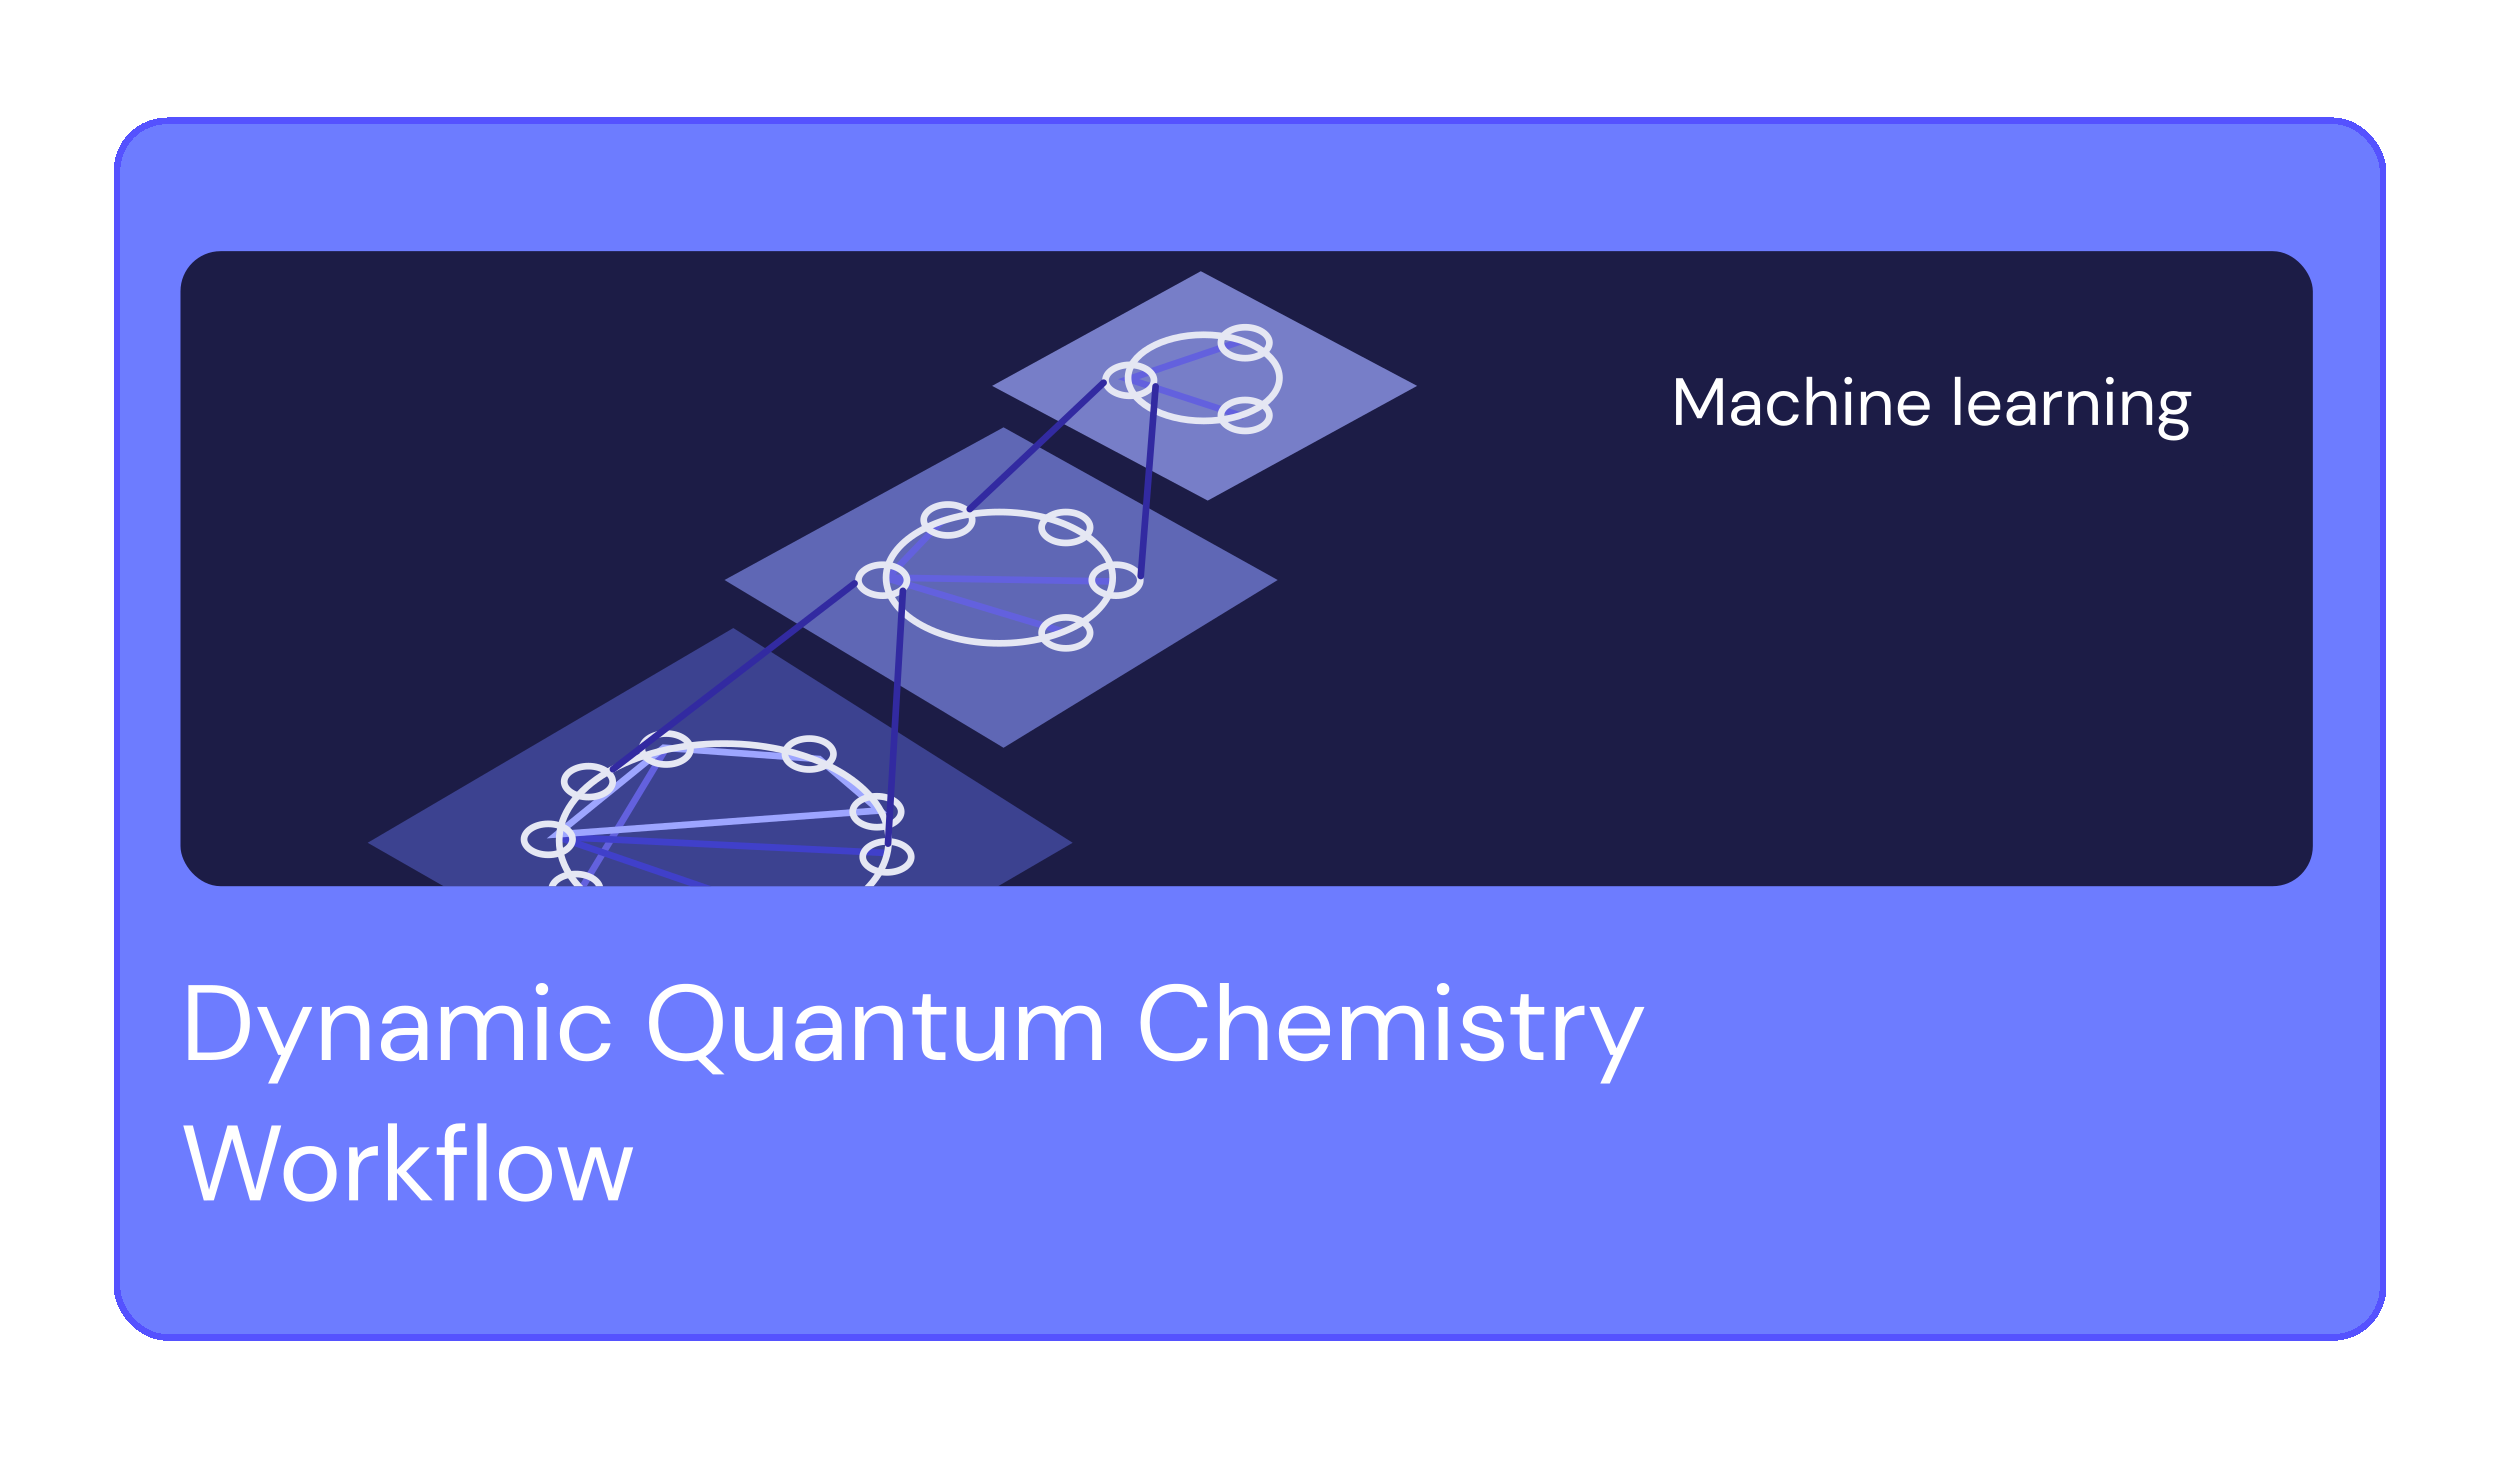 <svg width="374" height="218" viewBox="0 0 374 218" fill="none" xmlns="http://www.w3.org/2000/svg">
<g filter="url(#filter0_d_997_959)">
<rect x="17" y="13.574" width="340" height="183" rx="8" fill="#6D7CFF" shape-rendering="crispEdges"/>
<rect x="17.5" y="14.074" width="339" height="182" rx="7.5" stroke="#5552FF" shape-rendering="crispEdges"/>
<g clip-path="url(#clip0_997_959)">
<rect x="27" y="33.574" width="319" height="95" rx="6" fill="#1C1C46"/>
<rect x="242.5" y="46.074" width="94" height="20" rx="7.5" stroke="#1C1C46"/>
<path d="M250.74 59.574V52.574H251.72L254.24 57.454L256.74 52.574H257.73V59.574H256.89V54.074L254.55 58.574H253.92L251.58 54.084V59.574H250.74ZM260.807 59.694C260.393 59.694 260.05 59.624 259.777 59.484C259.503 59.344 259.3 59.157 259.167 58.924C259.033 58.69 258.967 58.437 258.967 58.164C258.967 57.657 259.16 57.267 259.547 56.994C259.933 56.72 260.46 56.584 261.127 56.584H262.467V56.524C262.467 56.09 262.353 55.764 262.127 55.544C261.9 55.317 261.597 55.204 261.217 55.204C260.89 55.204 260.607 55.287 260.367 55.454C260.133 55.614 259.987 55.85 259.927 56.164H259.067C259.1 55.804 259.22 55.5 259.427 55.254C259.64 55.007 259.903 54.82 260.217 54.694C260.53 54.56 260.863 54.494 261.217 54.494C261.91 54.494 262.43 54.68 262.777 55.054C263.13 55.42 263.307 55.91 263.307 56.524V59.574H262.557L262.507 58.684C262.367 58.964 262.16 59.204 261.887 59.404C261.62 59.597 261.26 59.694 260.807 59.694ZM260.937 58.984C261.257 58.984 261.53 58.9 261.757 58.734C261.99 58.567 262.167 58.35 262.287 58.084C262.407 57.817 262.467 57.537 262.467 57.244V57.234H261.197C260.703 57.234 260.353 57.32 260.147 57.494C259.947 57.66 259.847 57.87 259.847 58.124C259.847 58.384 259.94 58.594 260.127 58.754C260.32 58.907 260.59 58.984 260.937 58.984ZM266.847 59.694C266.374 59.694 265.947 59.587 265.567 59.374C265.194 59.154 264.897 58.85 264.677 58.464C264.464 58.07 264.357 57.614 264.357 57.094C264.357 56.574 264.464 56.12 264.677 55.734C264.897 55.34 265.194 55.037 265.567 54.824C265.947 54.604 266.374 54.494 266.847 54.494C267.434 54.494 267.927 54.647 268.327 54.954C268.734 55.26 268.99 55.67 269.097 56.184H268.237C268.17 55.877 268.007 55.64 267.747 55.474C267.487 55.3 267.184 55.214 266.837 55.214C266.557 55.214 266.294 55.284 266.047 55.424C265.8 55.564 265.6 55.774 265.447 56.054C265.294 56.334 265.217 56.68 265.217 57.094C265.217 57.507 265.294 57.854 265.447 58.134C265.6 58.414 265.8 58.627 266.047 58.774C266.294 58.914 266.557 58.984 266.837 58.984C267.184 58.984 267.487 58.9 267.747 58.734C268.007 58.56 268.17 58.317 268.237 58.004H269.097C268.997 58.504 268.744 58.91 268.337 59.224C267.93 59.537 267.434 59.694 266.847 59.694ZM270.27 59.574V52.374H271.11V55.464C271.277 55.157 271.513 54.92 271.82 54.754C272.127 54.58 272.46 54.494 272.82 54.494C273.393 54.494 273.853 54.674 274.2 55.034C274.547 55.387 274.72 55.934 274.72 56.674V59.574H273.89V56.764C273.89 55.73 273.473 55.214 272.64 55.214C272.207 55.214 271.843 55.37 271.55 55.684C271.257 55.99 271.11 56.43 271.11 57.004V59.574H270.27ZM276.503 53.514C276.336 53.514 276.196 53.46 276.083 53.354C275.976 53.24 275.923 53.1 275.923 52.934C275.923 52.774 275.976 52.64 276.083 52.534C276.196 52.427 276.336 52.374 276.503 52.374C276.663 52.374 276.799 52.427 276.913 52.534C277.026 52.64 277.083 52.774 277.083 52.934C277.083 53.1 277.026 53.24 276.913 53.354C276.799 53.46 276.663 53.514 276.503 53.514ZM276.083 59.574V54.614H276.923V59.574H276.083ZM278.385 59.574V54.614H279.145L279.195 55.504C279.355 55.19 279.585 54.944 279.885 54.764C280.185 54.584 280.525 54.494 280.905 54.494C281.492 54.494 281.959 54.674 282.305 55.034C282.659 55.387 282.835 55.934 282.835 56.674V59.574H281.995V56.764C281.995 55.73 281.569 55.214 280.715 55.214C280.289 55.214 279.932 55.37 279.645 55.684C279.365 55.99 279.225 56.43 279.225 57.004V59.574H278.385ZM286.338 59.694C285.865 59.694 285.445 59.587 285.078 59.374C284.711 59.154 284.421 58.85 284.208 58.464C284.001 58.077 283.898 57.62 283.898 57.094C283.898 56.574 284.001 56.12 284.208 55.734C284.415 55.34 284.701 55.037 285.068 54.824C285.441 54.604 285.871 54.494 286.358 54.494C286.838 54.494 287.251 54.604 287.598 54.824C287.951 55.037 288.221 55.32 288.408 55.674C288.595 56.027 288.688 56.407 288.688 56.814C288.688 56.887 288.685 56.96 288.678 57.034C288.678 57.107 288.678 57.19 288.678 57.284H284.728C284.748 57.664 284.835 57.98 284.988 58.234C285.148 58.48 285.345 58.667 285.578 58.794C285.818 58.92 286.071 58.984 286.338 58.984C286.685 58.984 286.975 58.904 287.208 58.744C287.441 58.584 287.611 58.367 287.718 58.094H288.548C288.415 58.554 288.158 58.937 287.778 59.244C287.405 59.544 286.925 59.694 286.338 59.694ZM286.338 55.204C285.938 55.204 285.581 55.327 285.268 55.574C284.961 55.814 284.785 56.167 284.738 56.634H287.858C287.838 56.187 287.685 55.837 287.398 55.584C287.111 55.33 286.758 55.204 286.338 55.204ZM292.448 59.574V52.374H293.288V59.574H292.448ZM296.895 59.694C296.421 59.694 296.001 59.587 295.635 59.374C295.268 59.154 294.978 58.85 294.765 58.464C294.558 58.077 294.455 57.62 294.455 57.094C294.455 56.574 294.558 56.12 294.765 55.734C294.971 55.34 295.258 55.037 295.625 54.824C295.998 54.604 296.428 54.494 296.915 54.494C297.395 54.494 297.808 54.604 298.155 54.824C298.508 55.037 298.778 55.32 298.965 55.674C299.151 56.027 299.245 56.407 299.245 56.814C299.245 56.887 299.241 56.96 299.235 57.034C299.235 57.107 299.235 57.19 299.235 57.284H295.285C295.305 57.664 295.391 57.98 295.545 58.234C295.705 58.48 295.901 58.667 296.135 58.794C296.375 58.92 296.628 58.984 296.895 58.984C297.241 58.984 297.531 58.904 297.765 58.744C297.998 58.584 298.168 58.367 298.275 58.094H299.105C298.971 58.554 298.715 58.937 298.335 59.244C297.961 59.544 297.481 59.694 296.895 59.694ZM296.895 55.204C296.495 55.204 296.138 55.327 295.825 55.574C295.518 55.814 295.341 56.167 295.295 56.634H298.415C298.395 56.187 298.241 55.837 297.955 55.584C297.668 55.33 297.315 55.204 296.895 55.204ZM302.008 59.694C301.595 59.694 301.251 59.624 300.978 59.484C300.705 59.344 300.501 59.157 300.368 58.924C300.235 58.69 300.168 58.437 300.168 58.164C300.168 57.657 300.361 57.267 300.748 56.994C301.135 56.72 301.661 56.584 302.328 56.584H303.668V56.524C303.668 56.09 303.555 55.764 303.328 55.544C303.101 55.317 302.798 55.204 302.418 55.204C302.091 55.204 301.808 55.287 301.568 55.454C301.335 55.614 301.188 55.85 301.128 56.164H300.268C300.301 55.804 300.421 55.5 300.628 55.254C300.841 55.007 301.105 54.82 301.418 54.694C301.731 54.56 302.065 54.494 302.418 54.494C303.111 54.494 303.631 54.68 303.978 55.054C304.331 55.42 304.508 55.91 304.508 56.524V59.574H303.758L303.708 58.684C303.568 58.964 303.361 59.204 303.088 59.404C302.821 59.597 302.461 59.694 302.008 59.694ZM302.138 58.984C302.458 58.984 302.731 58.9 302.958 58.734C303.191 58.567 303.368 58.35 303.488 58.084C303.608 57.817 303.668 57.537 303.668 57.244V57.234H302.398C301.905 57.234 301.555 57.32 301.348 57.494C301.148 57.66 301.048 57.87 301.048 58.124C301.048 58.384 301.141 58.594 301.328 58.754C301.521 58.907 301.791 58.984 302.138 58.984ZM305.768 59.574V54.614H306.528L306.598 55.564C306.751 55.237 306.985 54.977 307.298 54.784C307.611 54.59 307.998 54.494 308.458 54.494V55.374H308.228C307.935 55.374 307.665 55.427 307.418 55.534C307.171 55.634 306.975 55.807 306.828 56.054C306.681 56.3 306.608 56.64 306.608 57.074V59.574H305.768ZM309.401 59.574V54.614H310.161L310.211 55.504C310.371 55.19 310.601 54.944 310.901 54.764C311.201 54.584 311.541 54.494 311.921 54.494C312.508 54.494 312.974 54.674 313.321 55.034C313.674 55.387 313.851 55.934 313.851 56.674V59.574H313.011V56.764C313.011 55.73 312.584 55.214 311.731 55.214C311.304 55.214 310.948 55.37 310.661 55.684C310.381 55.99 310.241 56.43 310.241 57.004V59.574H309.401ZM315.634 53.514C315.467 53.514 315.327 53.46 315.214 53.354C315.107 53.24 315.054 53.1 315.054 52.934C315.054 52.774 315.107 52.64 315.214 52.534C315.327 52.427 315.467 52.374 315.634 52.374C315.794 52.374 315.93 52.427 316.044 52.534C316.157 52.64 316.214 52.774 316.214 52.934C316.214 53.1 316.157 53.24 316.044 53.354C315.93 53.46 315.794 53.514 315.634 53.514ZM315.214 59.574V54.614H316.054V59.574H315.214ZM317.516 59.574V54.614H318.276L318.326 55.504C318.486 55.19 318.716 54.944 319.016 54.764C319.316 54.584 319.656 54.494 320.036 54.494C320.623 54.494 321.09 54.674 321.436 55.034C321.79 55.387 321.966 55.934 321.966 56.674V59.574H321.126V56.764C321.126 55.73 320.7 55.214 319.846 55.214C319.42 55.214 319.063 55.37 318.776 55.684C318.496 55.99 318.356 56.43 318.356 57.004V59.574H317.516ZM325.199 58.014C324.919 58.014 324.662 57.977 324.429 57.904L323.929 58.374C324.002 58.427 324.092 58.474 324.199 58.514C324.312 58.547 324.472 58.58 324.679 58.614C324.885 58.64 325.175 58.67 325.549 58.704C326.215 58.75 326.692 58.904 326.979 59.164C327.265 59.424 327.409 59.764 327.409 60.184C327.409 60.47 327.329 60.744 327.169 61.004C327.015 61.264 326.775 61.477 326.449 61.644C326.129 61.81 325.715 61.894 325.209 61.894C324.762 61.894 324.365 61.834 324.019 61.714C323.672 61.6 323.402 61.424 323.209 61.184C323.015 60.95 322.919 60.654 322.919 60.294C322.919 60.107 322.969 59.904 323.069 59.684C323.169 59.47 323.355 59.267 323.629 59.074C323.482 59.014 323.355 58.95 323.249 58.884C323.149 58.81 323.055 58.73 322.969 58.644V58.414L323.819 57.574C323.425 57.24 323.229 56.8 323.229 56.254C323.229 55.927 323.305 55.63 323.459 55.364C323.612 55.097 323.835 54.887 324.129 54.734C324.422 54.574 324.779 54.494 325.199 54.494C325.485 54.494 325.745 54.534 325.979 54.614H327.809V55.244L326.879 55.284C327.072 55.564 327.169 55.887 327.169 56.254C327.169 56.58 327.089 56.877 326.929 57.144C326.775 57.41 326.552 57.624 326.259 57.784C325.972 57.937 325.619 58.014 325.199 58.014ZM325.199 57.324C325.552 57.324 325.832 57.234 326.039 57.054C326.252 56.867 326.359 56.6 326.359 56.254C326.359 55.914 326.252 55.654 326.039 55.474C325.832 55.287 325.552 55.194 325.199 55.194C324.839 55.194 324.552 55.287 324.339 55.474C324.132 55.654 324.029 55.914 324.029 56.254C324.029 56.6 324.132 56.867 324.339 57.054C324.552 57.234 324.839 57.324 325.199 57.324ZM323.739 60.214C323.739 60.547 323.879 60.794 324.159 60.954C324.439 61.12 324.789 61.204 325.209 61.204C325.622 61.204 325.952 61.114 326.199 60.934C326.452 60.754 326.579 60.514 326.579 60.214C326.579 60 326.492 59.814 326.319 59.654C326.145 59.5 325.825 59.41 325.359 59.384C324.992 59.357 324.675 59.324 324.409 59.284C324.135 59.43 323.955 59.587 323.869 59.754C323.782 59.927 323.739 60.08 323.739 60.214Z" fill="white"/>
<path opacity="0.6" d="M191.141 82.769L150.128 59.928L108.38 82.769L150.128 107.869L191.141 82.769Z" fill="#8D99FF"/>
<path d="M141.25 73.6L132.805 82.42L166.584 82.983" stroke="#6361DE" stroke-linejoin="round"/>
<path d="M159.077 90.49L132.992 82.608" stroke="#6361DE"/>
<path d="M135.683 82.796C135.683 83.359 135.348 83.925 134.692 84.373C134.038 84.819 133.107 85.111 132.054 85.111C131.001 85.111 130.07 84.819 129.416 84.373C128.76 83.925 128.425 83.359 128.425 82.796C128.425 82.232 128.76 81.666 129.416 81.218C130.07 80.772 131.001 80.481 132.054 80.481C133.107 80.481 134.038 80.772 134.692 81.218C135.348 81.666 135.683 82.232 135.683 82.796Z" stroke="#E5E7F3"/>
<path d="M145.441 73.788C145.441 74.351 145.106 74.918 144.45 75.365C143.796 75.811 142.865 76.103 141.812 76.103C140.759 76.103 139.828 75.811 139.175 75.365C138.518 74.918 138.184 74.351 138.184 73.788C138.184 73.225 138.518 72.658 139.175 72.21C139.828 71.765 140.759 71.473 141.812 71.473C142.865 71.473 143.796 71.765 144.45 72.21C145.106 72.658 145.441 73.225 145.441 73.788Z" stroke="#E5E7F3"/>
<path d="M163.081 74.914C163.081 75.477 162.747 76.044 162.091 76.491C161.437 76.937 160.506 77.229 159.453 77.229C158.4 77.229 157.469 76.937 156.815 76.491C156.159 76.044 155.824 75.477 155.824 74.914C155.824 74.35 156.159 73.784 156.815 73.337C157.469 72.891 158.4 72.599 159.453 72.599C160.506 72.599 161.437 72.891 162.091 73.337C162.747 73.784 163.081 74.35 163.081 74.914Z" stroke="#E5E7F3"/>
<path d="M170.588 82.796C170.588 83.359 170.253 83.925 169.597 84.373C168.943 84.819 168.012 85.111 166.959 85.111C165.906 85.111 164.975 84.819 164.321 84.373C163.665 83.925 163.331 83.359 163.331 82.796C163.331 82.232 163.665 81.666 164.321 81.218C164.975 80.772 165.906 80.481 166.959 80.481C168.012 80.481 168.943 80.772 169.597 81.218C170.253 81.666 170.588 82.232 170.588 82.796Z" stroke="#E5E7F3"/>
<path d="M163.081 90.677C163.081 91.241 162.747 91.807 162.091 92.255C161.437 92.701 160.506 92.993 159.453 92.993C158.4 92.993 157.469 92.701 156.815 92.255C156.159 91.807 155.824 91.241 155.824 90.677C155.824 90.114 156.159 89.548 156.815 89.1C157.469 88.654 158.4 88.362 159.453 88.362C160.506 88.362 161.437 88.654 162.091 89.1C162.747 89.548 163.081 90.114 163.081 90.677Z" stroke="#E5E7F3"/>
<path d="M166.459 82.42C166.459 85.022 164.673 87.467 161.593 89.288C158.524 91.103 154.252 92.242 149.506 92.242C144.761 92.242 140.489 91.103 137.42 89.288C134.34 87.467 132.554 85.022 132.554 82.42C132.554 79.818 134.34 77.374 137.42 75.552C140.489 73.737 144.761 72.599 149.506 72.599C154.252 72.599 158.524 73.737 161.593 75.552C164.673 77.374 166.459 79.818 166.459 82.42Z" stroke="#E5E7F3"/>
<path opacity="0.7" d="M212 53.728L179.638 36.574L148.415 53.728L180.676 70.889L212 53.728Z" fill="#9FA9FF"/>
<path d="M186.088 46.895L168.823 52.713L186.088 58.343" stroke="#6361DE"/>
<path d="M189.904 58.155C189.904 58.718 189.57 59.285 188.913 59.732C188.259 60.178 187.328 60.47 186.276 60.47C185.223 60.47 184.292 60.178 183.638 59.732C182.982 59.285 182.647 58.718 182.647 58.155C182.647 57.592 182.982 57.025 183.638 56.578C184.292 56.132 185.223 55.84 186.276 55.84C187.328 55.84 188.259 56.132 188.913 56.578C189.57 57.025 189.904 57.592 189.904 58.155Z" stroke="#E5E7F3"/>
<path d="M189.904 47.27C189.904 47.834 189.57 48.4 188.913 48.848C188.259 49.294 187.328 49.586 186.276 49.586C185.223 49.586 184.292 49.294 183.638 48.848C182.982 48.4 182.647 47.834 182.647 47.27C182.647 46.707 182.982 46.141 183.638 45.693C184.292 45.247 185.223 44.956 186.276 44.956C187.328 44.956 188.259 45.247 188.913 45.693C189.57 46.141 189.904 46.707 189.904 47.27Z" stroke="#E5E7F3"/>
<path d="M172.64 52.9C172.64 53.464 172.305 54.03 171.649 54.478C170.995 54.923 170.064 55.215 169.011 55.215C167.958 55.215 167.027 54.923 166.373 54.478C165.717 54.03 165.382 53.464 165.382 52.9C165.382 52.337 165.717 51.77 166.373 51.323C167.027 50.877 167.958 50.585 169.011 50.585C170.064 50.585 170.995 50.877 171.649 51.323C172.305 51.77 172.64 52.337 172.64 52.9Z" stroke="#E5E7F3"/>
<path d="M191.406 52.525C191.406 54.193 190.252 55.793 188.19 57.004C186.14 58.208 183.275 58.969 180.083 58.969C176.891 58.969 174.026 58.208 171.976 57.004C169.914 55.793 168.76 54.193 168.76 52.525C168.76 50.858 169.914 49.257 171.976 48.046C174.026 46.842 176.891 46.081 180.083 46.081C183.275 46.081 186.14 46.842 188.19 48.046C190.252 49.257 191.406 50.858 191.406 52.525Z" stroke="#E5E7F3"/>
<path d="M165.096 53.255L145.079 72.16" stroke="#322AA1" stroke-linecap="round"/>
<path d="M172.881 53.811L170.657 82.169" stroke="#322AA1" stroke-linecap="round"/>
<path opacity="0.4" d="M160.47 122.077L109.702 89.954L55 122.077L108.204 152.529L160.47 122.077Z" fill="#6D7CFF"/>
<path d="M99.476 108.241L86.903 129.071L109.798 136.015" stroke="#6361DE"/>
<path d="M133.068 123.629L83.337 121.189L121.058 134.138" stroke="#4040CA"/>
<path d="M83.337 120.814L99.289 107.865L122.559 109.554L131.567 117.248L83.337 120.814Z" stroke="#9DA5FF"/>
<path d="M103.292 108.053C103.292 108.616 102.958 109.183 102.301 109.63C101.648 110.076 100.717 110.368 99.664 110.368C98.611 110.368 97.68 110.076 97.026 109.63C96.37 109.183 96.035 108.616 96.035 108.053C96.035 107.49 96.37 106.923 97.026 106.476C97.68 106.03 98.611 105.738 99.664 105.738C100.717 105.738 101.648 106.03 102.301 106.476C102.958 106.923 103.292 107.49 103.292 108.053Z" stroke="#E5E7F3"/>
<path d="M132.943 121.752C132.943 125.652 130.293 129.27 125.822 131.939C121.361 134.602 115.166 136.266 108.296 136.266C101.427 136.266 95.232 134.602 90.771 131.939C86.3 129.27 83.649 125.652 83.649 121.752C83.649 117.852 86.3 114.235 90.771 111.566C95.232 108.903 101.427 107.239 108.296 107.239C115.166 107.239 121.361 108.903 125.822 111.566C130.293 114.235 132.943 117.852 132.943 121.752Z" stroke="#E5E7F3"/>
<path d="M91.658 112.932C91.658 113.496 91.323 114.062 90.667 114.51C90.013 114.955 89.082 115.247 88.029 115.247C86.976 115.247 86.045 114.955 85.391 114.51C84.735 114.062 84.4 113.496 84.4 112.932C84.4 112.369 84.735 111.802 85.391 111.355C86.045 110.909 86.976 110.617 88.029 110.617C89.082 110.617 90.013 110.909 90.667 111.355C91.323 111.802 91.658 112.369 91.658 112.932Z" stroke="#E5E7F3"/>
<path d="M85.652 121.565C85.652 122.128 85.318 122.695 84.661 123.142C84.007 123.588 83.076 123.88 82.024 123.88C80.971 123.88 80.04 123.588 79.386 123.142C78.73 122.695 78.395 122.128 78.395 121.565C78.395 121.001 78.73 120.435 79.386 119.987C80.04 119.542 80.971 119.25 82.024 119.25C83.076 119.25 84.007 119.542 84.661 119.987C85.318 120.435 85.652 121.001 85.652 121.565Z" stroke="#E5E7F3"/>
<path d="M89.781 129.071C89.781 129.635 89.446 130.201 88.79 130.649C88.136 131.094 87.205 131.386 86.152 131.386C85.099 131.386 84.168 131.094 83.514 130.649C82.858 130.201 82.523 129.635 82.523 129.071C82.523 128.508 82.858 127.941 83.514 127.494C84.168 127.048 85.099 126.756 86.152 126.756C87.205 126.756 88.136 127.048 88.79 127.494C89.446 127.941 89.781 128.508 89.781 129.071Z" stroke="#E5E7F3"/>
<path d="M136.322 124.192C136.322 124.756 135.987 125.322 135.331 125.77C134.677 126.215 133.746 126.507 132.693 126.507C131.64 126.507 130.709 126.215 130.055 125.77C129.399 125.322 129.064 124.756 129.064 124.192C129.064 123.629 129.399 123.062 130.055 122.615C130.709 122.169 131.64 121.877 132.693 121.877C133.746 121.877 134.677 122.169 135.331 122.615C135.987 123.062 136.322 123.629 136.322 124.192Z" stroke="#E5E7F3"/>
<path d="M134.82 117.436C134.82 117.999 134.486 118.566 133.829 119.013C133.176 119.459 132.244 119.751 131.192 119.751C130.139 119.751 129.208 119.459 128.554 119.013C127.898 118.566 127.563 117.999 127.563 117.436C127.563 116.873 127.898 116.306 128.554 115.859C129.208 115.413 130.139 115.121 131.192 115.121C132.244 115.121 133.176 115.413 133.829 115.859C134.486 116.306 134.82 116.873 134.82 117.436Z" stroke="#E5E7F3"/>
<path d="M124.686 108.803C124.686 109.367 124.352 109.933 123.696 110.381C123.042 110.827 122.111 111.118 121.058 111.118C120.005 111.118 119.074 110.827 118.42 110.381C117.764 109.933 117.429 109.367 117.429 108.803C117.429 108.24 117.764 107.674 118.42 107.226C119.074 106.78 120.005 106.489 121.058 106.489C122.111 106.489 123.042 106.78 123.696 107.226C124.352 107.674 124.686 108.24 124.686 108.803Z" stroke="#E5E7F3"/>
<path d="M127.841 83.281L91.699 111.083" stroke="#322AA1" stroke-linecap="round"/>
<path d="M135.07 84.393L132.846 122.204" stroke="#322AA1" stroke-linecap="round"/>
</g>
<path d="M28.184 154.574V143.374H31.624C33.597 143.374 35.048 143.875 35.976 144.878C36.915 145.88 37.384 147.256 37.384 149.006C37.384 150.723 36.915 152.083 35.976 153.086C35.048 154.078 33.597 154.574 31.624 154.574H28.184ZM29.528 153.454H31.592C32.68 153.454 33.544 153.278 34.184 152.926C34.835 152.563 35.299 152.051 35.576 151.39C35.853 150.718 35.992 149.923 35.992 149.006C35.992 148.067 35.853 147.262 35.576 146.59C35.299 145.918 34.835 145.4 34.184 145.038C33.544 144.675 32.68 144.494 31.592 144.494H29.528V153.454ZM40.109 158.094L42.077 153.806H41.613L38.461 146.638H39.917L42.541 152.814L45.325 146.638H46.717L41.517 158.094H40.109ZM48.135 154.574V146.638H49.351L49.431 148.062C49.687 147.56 50.055 147.166 50.535 146.878C51.015 146.59 51.559 146.446 52.167 146.446C53.106 146.446 53.853 146.734 54.407 147.31C54.973 147.875 55.255 148.75 55.255 149.934V154.574H53.911V150.078C53.911 148.424 53.229 147.598 51.863 147.598C51.181 147.598 50.61 147.848 50.151 148.35C49.703 148.84 49.479 149.544 49.479 150.462V154.574H48.135ZM59.931 154.766C59.27 154.766 58.721 154.654 58.283 154.43C57.846 154.206 57.521 153.907 57.307 153.534C57.094 153.16 56.987 152.755 56.987 152.318C56.987 151.507 57.297 150.883 57.916 150.446C58.534 150.008 59.377 149.79 60.444 149.79H62.587V149.694C62.587 149 62.406 148.478 62.044 148.126C61.681 147.763 61.196 147.582 60.587 147.582C60.065 147.582 59.611 147.715 59.227 147.982C58.854 148.238 58.62 148.616 58.523 149.118H57.148C57.201 148.542 57.393 148.056 57.724 147.662C58.065 147.267 58.486 146.968 58.987 146.766C59.489 146.552 60.022 146.446 60.587 146.446C61.697 146.446 62.529 146.744 63.084 147.342C63.649 147.928 63.931 148.712 63.931 149.694V154.574H62.731L62.651 153.15C62.428 153.598 62.097 153.982 61.66 154.302C61.233 154.611 60.657 154.766 59.931 154.766ZM60.139 153.63C60.651 153.63 61.089 153.496 61.452 153.23C61.825 152.963 62.108 152.616 62.3 152.19C62.492 151.763 62.587 151.315 62.587 150.846V150.83H60.556C59.766 150.83 59.206 150.968 58.876 151.246C58.556 151.512 58.395 151.848 58.395 152.254C58.395 152.67 58.545 153.006 58.843 153.262C59.153 153.507 59.585 153.63 60.139 153.63ZM65.948 154.574V146.638H67.164L67.26 147.79C67.516 147.363 67.857 147.032 68.284 146.798C68.71 146.563 69.19 146.446 69.724 146.446C70.353 146.446 70.892 146.574 71.34 146.83C71.798 147.086 72.15 147.475 72.396 147.998C72.673 147.518 73.052 147.139 73.532 146.862C74.022 146.584 74.55 146.446 75.116 146.446C76.065 146.446 76.822 146.734 77.388 147.31C77.953 147.875 78.236 148.75 78.236 149.934V154.574H76.908V150.078C76.908 149.256 76.742 148.638 76.412 148.222C76.081 147.806 75.606 147.598 74.988 147.598C74.348 147.598 73.814 147.848 73.388 148.35C72.972 148.84 72.764 149.544 72.764 150.462V154.574H71.42V150.078C71.42 149.256 71.254 148.638 70.924 148.222C70.593 147.806 70.118 147.598 69.5 147.598C68.87 147.598 68.342 147.848 67.916 148.35C67.5 148.84 67.292 149.544 67.292 150.462V154.574H65.948ZM81.076 144.878C80.81 144.878 80.586 144.792 80.404 144.622C80.234 144.44 80.148 144.216 80.148 143.95C80.148 143.694 80.234 143.48 80.404 143.31C80.586 143.139 80.81 143.054 81.076 143.054C81.332 143.054 81.551 143.139 81.732 143.31C81.914 143.48 82.004 143.694 82.004 143.95C82.004 144.216 81.914 144.44 81.732 144.622C81.551 144.792 81.332 144.878 81.076 144.878ZM80.404 154.574V146.638H81.748V154.574H80.404ZM87.736 154.766C86.979 154.766 86.296 154.595 85.688 154.254C85.091 153.902 84.616 153.416 84.264 152.798C83.923 152.168 83.752 151.438 83.752 150.606C83.752 149.774 83.923 149.048 84.264 148.43C84.616 147.8 85.091 147.315 85.688 146.974C86.296 146.622 86.979 146.446 87.736 146.446C88.675 146.446 89.464 146.691 90.104 147.182C90.755 147.672 91.166 148.328 91.336 149.15H89.96C89.854 148.659 89.592 148.28 89.176 148.014C88.76 147.736 88.275 147.598 87.72 147.598C87.272 147.598 86.851 147.71 86.456 147.934C86.062 148.158 85.742 148.494 85.496 148.942C85.251 149.39 85.128 149.944 85.128 150.606C85.128 151.267 85.251 151.822 85.496 152.27C85.742 152.718 86.062 153.059 86.456 153.294C86.851 153.518 87.272 153.63 87.72 153.63C88.275 153.63 88.76 153.496 89.176 153.23C89.592 152.952 89.854 152.563 89.96 152.062H91.336C91.176 152.862 90.771 153.512 90.12 154.014C89.47 154.515 88.675 154.766 87.736 154.766ZM102.616 154.766C101.517 154.766 100.552 154.526 99.72 154.046C98.898 153.555 98.253 152.872 97.784 151.998C97.325 151.123 97.096 150.115 97.096 148.974C97.096 147.832 97.325 146.83 97.784 145.966C98.253 145.091 98.898 144.408 99.72 143.918C100.552 143.427 101.517 143.182 102.616 143.182C103.725 143.182 104.69 143.427 105.512 143.918C106.344 144.408 106.989 145.091 107.448 145.966C107.906 146.83 108.136 147.832 108.136 148.974C108.136 150.115 107.906 151.123 107.448 151.998C106.989 152.862 106.36 153.534 105.56 154.014L108.392 156.734H106.648L104.376 154.526C103.832 154.686 103.245 154.766 102.616 154.766ZM102.616 153.582C103.437 153.582 104.157 153.4 104.776 153.038C105.405 152.664 105.89 152.136 106.232 151.454C106.584 150.76 106.76 149.934 106.76 148.974C106.76 148.014 106.584 147.192 106.232 146.51C105.89 145.827 105.405 145.304 104.776 144.942C104.157 144.568 103.437 144.382 102.616 144.382C101.794 144.382 101.069 144.568 100.44 144.942C99.821 145.304 99.336 145.827 98.984 146.51C98.642 147.192 98.472 148.014 98.472 148.974C98.472 149.934 98.642 150.76 98.984 151.454C99.336 152.136 99.821 152.664 100.44 153.038C101.069 153.4 101.794 153.582 102.616 153.582ZM113.016 154.766C112.077 154.766 111.33 154.483 110.776 153.918C110.221 153.342 109.944 152.462 109.944 151.278V146.638H111.288V151.134C111.288 152.787 111.965 153.614 113.32 153.614C114.013 153.614 114.584 153.368 115.032 152.878C115.49 152.376 115.72 151.667 115.72 150.75V146.638H117.064V154.574H115.848L115.752 153.15C115.506 153.651 115.138 154.046 114.648 154.334C114.168 154.622 113.624 154.766 113.016 154.766ZM121.916 154.766C121.255 154.766 120.705 154.654 120.268 154.43C119.831 154.206 119.505 153.907 119.292 153.534C119.079 153.16 118.972 152.755 118.972 152.318C118.972 151.507 119.281 150.883 119.9 150.446C120.519 150.008 121.361 149.79 122.428 149.79H124.572V149.694C124.572 149 124.391 148.478 124.028 148.126C123.665 147.763 123.18 147.582 122.572 147.582C122.049 147.582 121.596 147.715 121.212 147.982C120.839 148.238 120.604 148.616 120.508 149.118H119.132C119.185 148.542 119.377 148.056 119.708 147.662C120.049 147.267 120.471 146.968 120.972 146.766C121.473 146.552 122.007 146.446 122.572 146.446C123.681 146.446 124.513 146.744 125.068 147.342C125.633 147.928 125.916 148.712 125.916 149.694V154.574H124.716L124.636 153.15C124.412 153.598 124.081 153.982 123.644 154.302C123.217 154.611 122.641 154.766 121.916 154.766ZM122.124 153.63C122.636 153.63 123.073 153.496 123.436 153.23C123.809 152.963 124.092 152.616 124.284 152.19C124.476 151.763 124.572 151.315 124.572 150.846V150.83H122.54C121.751 150.83 121.191 150.968 120.86 151.246C120.54 151.512 120.38 151.848 120.38 152.254C120.38 152.67 120.529 153.006 120.828 153.262C121.137 153.507 121.569 153.63 122.124 153.63ZM127.932 154.574V146.638H129.148L129.228 148.062C129.484 147.56 129.852 147.166 130.332 146.878C130.812 146.59 131.356 146.446 131.964 146.446C132.903 146.446 133.649 146.734 134.204 147.31C134.769 147.875 135.052 148.75 135.052 149.934V154.574H133.708V150.078C133.708 148.424 133.025 147.598 131.66 147.598C130.977 147.598 130.407 147.848 129.948 148.35C129.5 148.84 129.276 149.544 129.276 150.462V154.574H127.932ZM140.224 154.574C139.499 154.574 138.928 154.398 138.512 154.046C138.096 153.694 137.888 153.059 137.888 152.142V147.774H136.512V146.638H137.888L138.064 144.734H139.232V146.638H141.568V147.774H139.232V152.142C139.232 152.643 139.334 152.984 139.536 153.166C139.739 153.336 140.096 153.422 140.608 153.422H141.44V154.574H140.224ZM146.172 154.766C145.233 154.766 144.487 154.483 143.932 153.918C143.377 153.342 143.1 152.462 143.1 151.278V146.638H144.444V151.134C144.444 152.787 145.121 153.614 146.476 153.614C147.169 153.614 147.74 153.368 148.188 152.878C148.647 152.376 148.876 151.667 148.876 150.75V146.638H150.22V154.574H149.004L148.908 153.15C148.663 153.651 148.295 154.046 147.804 154.334C147.324 154.622 146.78 154.766 146.172 154.766ZM152.432 154.574V146.638H153.648L153.744 147.79C154 147.363 154.341 147.032 154.768 146.798C155.195 146.563 155.675 146.446 156.208 146.446C156.837 146.446 157.376 146.574 157.824 146.83C158.283 147.086 158.635 147.475 158.88 147.998C159.157 147.518 159.536 147.139 160.016 146.862C160.507 146.584 161.035 146.446 161.6 146.446C162.549 146.446 163.307 146.734 163.872 147.31C164.437 147.875 164.72 148.75 164.72 149.934V154.574H163.392V150.078C163.392 149.256 163.227 148.638 162.896 148.222C162.565 147.806 162.091 147.598 161.472 147.598C160.832 147.598 160.299 147.848 159.872 148.35C159.456 148.84 159.248 149.544 159.248 150.462V154.574H157.904V150.078C157.904 149.256 157.739 148.638 157.408 148.222C157.077 147.806 156.603 147.598 155.984 147.598C155.355 147.598 154.827 147.848 154.4 148.35C153.984 148.84 153.776 149.544 153.776 150.462V154.574H152.432ZM175.971 154.766C174.872 154.766 173.923 154.526 173.123 154.046C172.334 153.555 171.72 152.878 171.283 152.014C170.846 151.139 170.627 150.126 170.627 148.974C170.627 147.832 170.846 146.83 171.283 145.966C171.72 145.091 172.334 144.408 173.123 143.918C173.923 143.427 174.872 143.182 175.971 143.182C177.251 143.182 178.291 143.491 179.091 144.11C179.902 144.718 180.419 145.571 180.643 146.67H179.155C178.984 145.976 178.632 145.422 178.099 145.006C177.576 144.579 176.867 144.366 175.971 144.366C175.171 144.366 174.472 144.552 173.875 144.926C173.278 145.288 172.814 145.816 172.483 146.51C172.163 147.192 172.003 148.014 172.003 148.974C172.003 149.934 172.163 150.76 172.483 151.454C172.814 152.136 173.278 152.664 173.875 153.038C174.472 153.4 175.171 153.582 175.971 153.582C176.867 153.582 177.576 153.379 178.099 152.974C178.632 152.558 178.984 152.008 179.155 151.326H180.643C180.419 152.403 179.902 153.246 179.091 153.854C178.291 154.462 177.251 154.766 175.971 154.766ZM182.495 154.574V143.054H183.839V147.998C184.105 147.507 184.484 147.128 184.975 146.862C185.465 146.584 185.999 146.446 186.575 146.446C187.492 146.446 188.228 146.734 188.783 147.31C189.337 147.875 189.615 148.75 189.615 149.934V154.574H188.287V150.078C188.287 148.424 187.62 147.598 186.287 147.598C185.593 147.598 185.012 147.848 184.543 148.35C184.073 148.84 183.839 149.544 183.839 150.462V154.574H182.495ZM195.219 154.766C194.462 154.766 193.79 154.595 193.203 154.254C192.616 153.902 192.152 153.416 191.811 152.798C191.48 152.179 191.315 151.448 191.315 150.606C191.315 149.774 191.48 149.048 191.811 148.43C192.142 147.8 192.6 147.315 193.187 146.974C193.784 146.622 194.472 146.446 195.251 146.446C196.019 146.446 196.68 146.622 197.235 146.974C197.8 147.315 198.232 147.768 198.531 148.334C198.83 148.899 198.979 149.507 198.979 150.158C198.979 150.275 198.974 150.392 198.963 150.51C198.963 150.627 198.963 150.76 198.963 150.91H192.643C192.675 151.518 192.814 152.024 193.059 152.43C193.315 152.824 193.63 153.123 194.003 153.326C194.387 153.528 194.792 153.63 195.219 153.63C195.774 153.63 196.238 153.502 196.611 153.246C196.984 152.99 197.256 152.643 197.427 152.206H198.755C198.542 152.942 198.131 153.555 197.523 154.046C196.926 154.526 196.158 154.766 195.219 154.766ZM195.219 147.582C194.579 147.582 194.008 147.779 193.507 148.174C193.016 148.558 192.734 149.123 192.659 149.87H197.651C197.619 149.155 197.374 148.595 196.915 148.19C196.456 147.784 195.891 147.582 195.219 147.582ZM200.76 154.574V146.638H201.976L202.072 147.79C202.328 147.363 202.67 147.032 203.096 146.798C203.523 146.563 204.003 146.446 204.536 146.446C205.166 146.446 205.704 146.574 206.152 146.83C206.611 147.086 206.963 147.475 207.208 147.998C207.486 147.518 207.864 147.139 208.344 146.862C208.835 146.584 209.363 146.446 209.928 146.446C210.878 146.446 211.635 146.734 212.2 147.31C212.766 147.875 213.048 148.75 213.048 149.934V154.574H211.72V150.078C211.72 149.256 211.555 148.638 211.224 148.222C210.894 147.806 210.419 147.598 209.8 147.598C209.16 147.598 208.627 147.848 208.2 148.35C207.784 148.84 207.576 149.544 207.576 150.462V154.574H206.232V150.078C206.232 149.256 206.067 148.638 205.736 148.222C205.406 147.806 204.931 147.598 204.312 147.598C203.683 147.598 203.155 147.848 202.728 148.35C202.312 148.84 202.104 149.544 202.104 150.462V154.574H200.76ZM215.889 144.878C215.622 144.878 215.398 144.792 215.217 144.622C215.046 144.44 214.961 144.216 214.961 143.95C214.961 143.694 215.046 143.48 215.217 143.31C215.398 143.139 215.622 143.054 215.889 143.054C216.145 143.054 216.363 143.139 216.545 143.31C216.726 143.48 216.817 143.694 216.817 143.95C216.817 144.216 216.726 144.44 216.545 144.622C216.363 144.792 216.145 144.878 215.889 144.878ZM215.217 154.574V146.638H216.561V154.574H215.217ZM221.941 154.766C220.992 154.766 220.202 154.526 219.573 154.046C218.944 153.566 218.576 152.915 218.469 152.094H219.845C219.93 152.51 220.149 152.872 220.501 153.182C220.864 153.48 221.349 153.63 221.957 153.63C222.522 153.63 222.938 153.512 223.205 153.278C223.472 153.032 223.605 152.744 223.605 152.414C223.605 151.934 223.429 151.614 223.077 151.454C222.736 151.294 222.25 151.15 221.621 151.022C221.194 150.936 220.768 150.814 220.341 150.654C219.914 150.494 219.557 150.27 219.269 149.982C218.981 149.683 218.837 149.294 218.837 148.814C218.837 148.12 219.093 147.555 219.605 147.118C220.128 146.67 220.832 146.446 221.717 146.446C222.56 146.446 223.248 146.659 223.781 147.086C224.325 147.502 224.64 148.099 224.725 148.878H223.397C223.344 148.472 223.168 148.158 222.869 147.934C222.581 147.699 222.192 147.582 221.701 147.582C221.221 147.582 220.848 147.683 220.581 147.886C220.325 148.088 220.197 148.355 220.197 148.686C220.197 149.006 220.362 149.256 220.693 149.438C221.034 149.619 221.493 149.774 222.069 149.902C222.56 150.008 223.024 150.142 223.461 150.302C223.909 150.451 224.272 150.68 224.549 150.99C224.837 151.288 224.981 151.726 224.981 152.302C224.992 153.016 224.72 153.608 224.165 154.078C223.621 154.536 222.88 154.766 221.941 154.766ZM229.678 154.574C228.952 154.574 228.382 154.398 227.966 154.046C227.55 153.694 227.342 153.059 227.342 152.142V147.774H225.965V146.638H227.342L227.518 144.734H228.686V146.638H231.022V147.774H228.686V152.142C228.686 152.643 228.787 152.984 228.99 153.166C229.192 153.336 229.55 153.422 230.062 153.422H230.894V154.574H229.678ZM232.729 154.574V146.638H233.945L234.057 148.158C234.302 147.635 234.676 147.219 235.177 146.91C235.678 146.6 236.297 146.446 237.033 146.446V147.854H236.665C236.196 147.854 235.764 147.939 235.369 148.11C234.974 148.27 234.66 148.547 234.425 148.942C234.19 149.336 234.073 149.88 234.073 150.574V154.574H232.729ZM239.406 158.094L241.374 153.806H240.91L237.758 146.638H239.214L241.838 152.814L244.622 146.638H246.014L240.814 158.094H239.406ZM30.488 175.59L27.416 164.374H28.856L31.272 173.99L34.024 164.374H35.512L38.184 173.99L40.632 164.374H42.072L38.936 175.574H37.4L34.728 166.326L31.992 175.574L30.488 175.59ZM46.376 175.766C45.63 175.766 44.958 175.595 44.36 175.254C43.763 174.912 43.288 174.432 42.936 173.814C42.595 173.184 42.424 172.448 42.424 171.606C42.424 170.763 42.6 170.032 42.952 169.414C43.304 168.784 43.779 168.299 44.376 167.958C44.984 167.616 45.662 167.446 46.408 167.446C47.155 167.446 47.827 167.616 48.424 167.958C49.022 168.299 49.491 168.784 49.832 169.414C50.184 170.032 50.36 170.763 50.36 171.606C50.36 172.448 50.184 173.184 49.832 173.814C49.48 174.432 49 174.912 48.392 175.254C47.795 175.595 47.123 175.766 46.376 175.766ZM46.376 174.614C46.835 174.614 47.262 174.502 47.656 174.278C48.051 174.054 48.371 173.718 48.616 173.27C48.862 172.822 48.984 172.267 48.984 171.606C48.984 170.944 48.862 170.39 48.616 169.942C48.382 169.494 48.067 169.158 47.672 168.934C47.278 168.71 46.856 168.598 46.408 168.598C45.95 168.598 45.523 168.71 45.128 168.934C44.734 169.158 44.414 169.494 44.168 169.942C43.923 170.39 43.8 170.944 43.8 171.606C43.8 172.267 43.923 172.822 44.168 173.27C44.414 173.718 44.728 174.054 45.112 174.278C45.507 174.502 45.928 174.614 46.376 174.614ZM52.229 175.574V167.638H53.445L53.557 169.158C53.802 168.635 54.176 168.219 54.677 167.91C55.178 167.6 55.797 167.446 56.533 167.446V168.854H56.165C55.696 168.854 55.264 168.939 54.869 169.11C54.474 169.27 54.16 169.547 53.925 169.942C53.69 170.336 53.573 170.88 53.573 171.574V175.574H52.229ZM58.041 175.574V164.054H59.386V170.982L62.633 167.638H64.281L60.761 171.222L64.73 175.574H63.017L59.386 171.462V175.574H58.041ZM66.536 175.574V168.774H65.336V167.638H66.536V166.262C66.536 165.494 66.728 164.934 67.112 164.582C67.496 164.23 68.056 164.054 68.792 164.054H69.592V165.206H69C68.595 165.206 68.307 165.291 68.136 165.462C67.965 165.622 67.88 165.899 67.88 166.294V167.638H69.832V168.774H67.88V175.574H66.536ZM71.432 175.574V164.054H72.776V175.574H71.432ZM78.595 175.766C77.848 175.766 77.176 175.595 76.579 175.254C75.982 174.912 75.507 174.432 75.155 173.814C74.814 173.184 74.643 172.448 74.643 171.606C74.643 170.763 74.819 170.032 75.171 169.414C75.523 168.784 75.998 168.299 76.595 167.958C77.203 167.616 77.88 167.446 78.627 167.446C79.374 167.446 80.046 167.616 80.643 167.958C81.24 168.299 81.71 168.784 82.051 169.414C82.403 170.032 82.579 170.763 82.579 171.606C82.579 172.448 82.403 173.184 82.051 173.814C81.699 174.432 81.219 174.912 80.611 175.254C80.014 175.595 79.342 175.766 78.595 175.766ZM78.595 174.614C79.054 174.614 79.48 174.502 79.875 174.278C80.27 174.054 80.59 173.718 80.835 173.27C81.08 172.822 81.203 172.267 81.203 171.606C81.203 170.944 81.08 170.39 80.835 169.942C80.6 169.494 80.286 169.158 79.891 168.934C79.496 168.71 79.075 168.598 78.627 168.598C78.168 168.598 77.742 168.71 77.347 168.934C76.952 169.158 76.632 169.494 76.387 169.942C76.142 170.39 76.019 170.944 76.019 171.606C76.019 172.267 76.142 172.822 76.387 173.27C76.632 173.718 76.947 174.054 77.331 174.278C77.726 174.502 78.147 174.614 78.595 174.614ZM85.751 175.574L83.431 167.638H84.775L86.455 173.862L88.311 167.638H89.831L91.703 173.862L93.367 167.638H94.727L92.407 175.574H91.031L89.079 169.03L87.127 175.574H85.751Z" fill="white"/>
</g>
<defs>
<filter id="filter0_d_997_959" x="0" y="0.574" width="374" height="217" filterUnits="userSpaceOnUse" color-interpolation-filters="sRGB">
<feFlood flood-opacity="0" result="BackgroundImageFix"/>
<feColorMatrix in="SourceAlpha" type="matrix" values="0 0 0 0 0 0 0 0 0 0 0 0 0 0 0 0 0 0 127 0" result="hardAlpha"/>
<feOffset dy="4"/>
<feGaussianBlur stdDeviation="8.5"/>
<feComposite in2="hardAlpha" operator="out"/>
<feColorMatrix type="matrix" values="0 0 0 0 0 0 0 0 0 0 0 0 0 0 0 0 0 0 0.47 0"/>
<feBlend mode="normal" in2="BackgroundImageFix" result="effect1_dropShadow_997_959"/>
<feBlend mode="normal" in="SourceGraphic" in2="effect1_dropShadow_997_959" result="shape"/>
</filter>
<clipPath id="clip0_997_959">
<rect x="27" y="33.574" width="319" height="95" rx="6" fill="white"/>
</clipPath>
</defs>
</svg>

